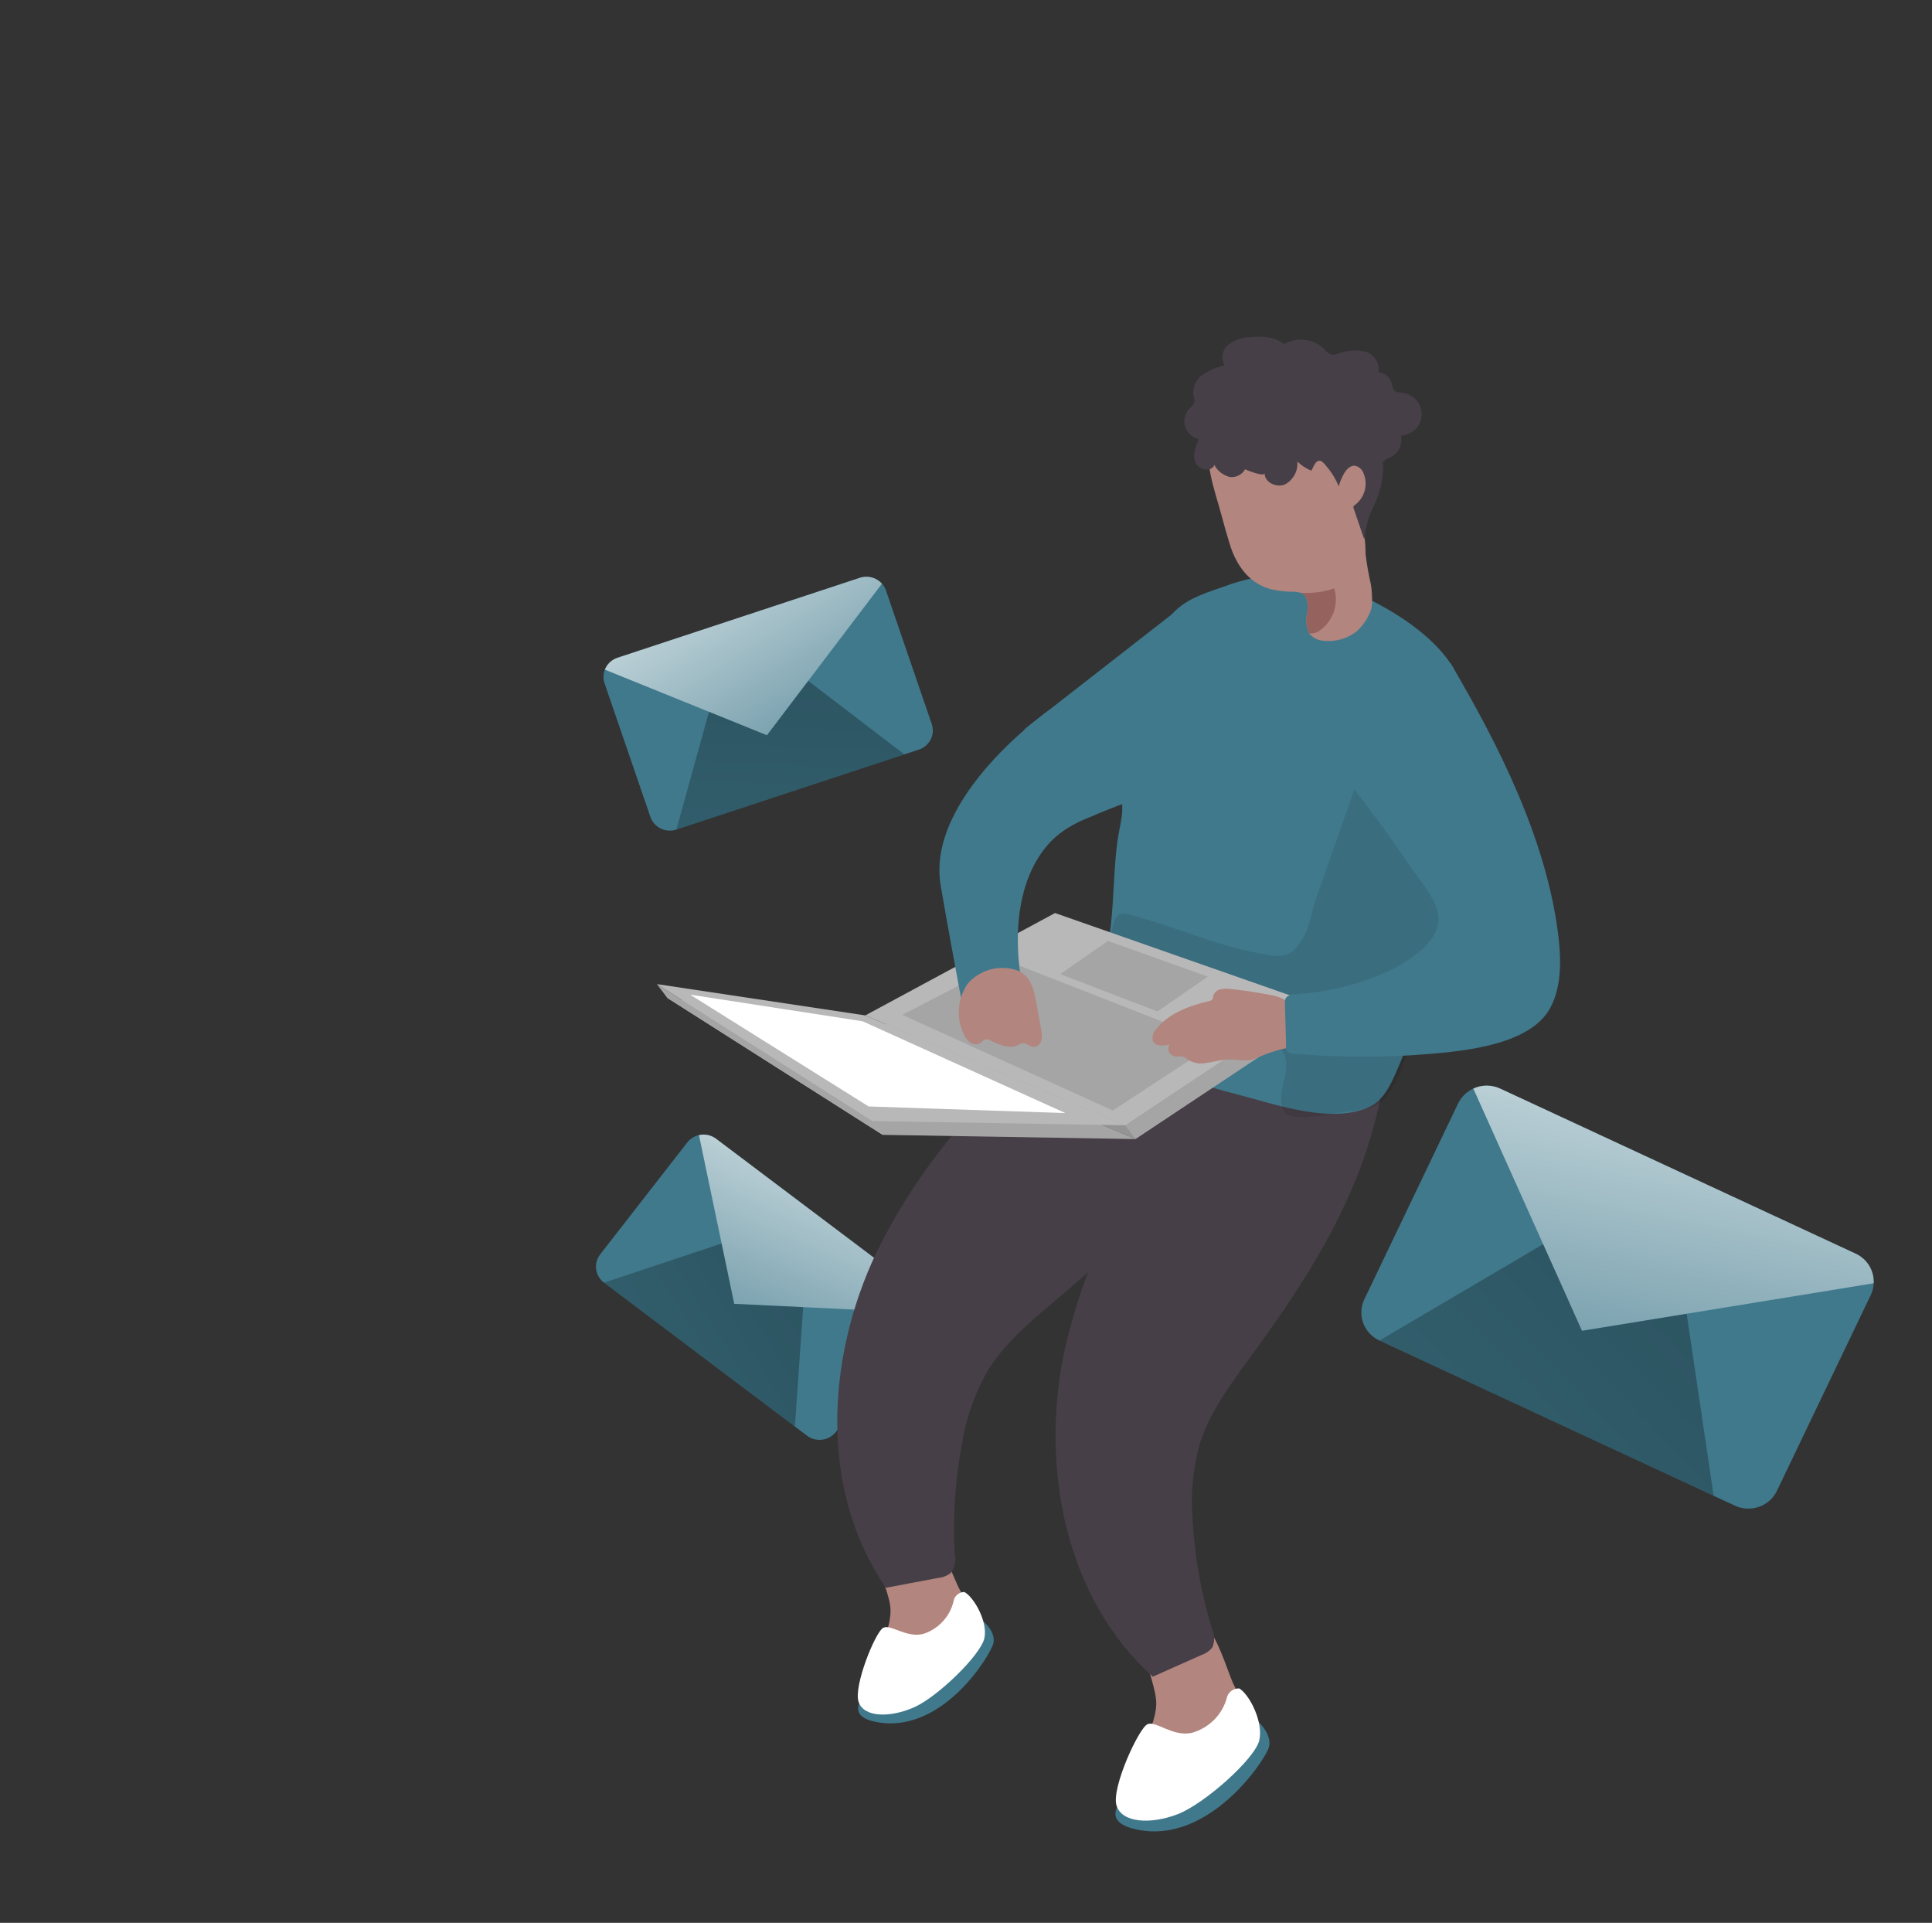 <svg width="205" height="204" viewBox="0 0 205 204" fill="none" xmlns="http://www.w3.org/2000/svg">
<rect x="0" y="0" width="205" height="204" fill="#333333" stroke="none"/>
<g clip-path="url(#clip0)">
<path d="M64.091 136.081L85.635 152.32C86.093 152.665 86.672 152.817 87.244 152.742C87.816 152.668 88.334 152.374 88.685 151.924L97.931 140.05C98.105 139.829 98.23 139.574 98.298 139.303C98.411 138.894 98.398 138.462 98.261 138.061C98.123 137.659 97.868 137.307 97.527 137.049L75.976 120.81C75.721 120.619 75.427 120.486 75.114 120.419C74.801 120.352 74.478 120.354 74.165 120.424C73.674 120.538 73.236 120.814 72.925 121.206L63.679 133.086C63.506 133.309 63.38 133.564 63.307 133.835C63.234 134.106 63.216 134.389 63.254 134.667C63.292 134.945 63.386 135.213 63.529 135.456C63.673 135.698 63.864 135.911 64.091 136.081Z" fill="#40798C"/>
<path d="M74.165 120.424L77.905 138.328L98.298 139.303C98.411 138.894 98.398 138.462 98.261 138.061C98.123 137.659 97.868 137.307 97.527 137.049L75.976 120.81C75.721 120.619 75.427 120.486 75.114 120.419C74.801 120.352 74.478 120.354 74.165 120.424Z" fill="url(#paint0_linear)"/>
<path d="M85.223 138.68L84.345 151.342L64.091 136.081L76.571 131.926L77.905 138.328L85.223 138.68Z" fill="url(#paint1_linear)"/>
<path d="M71.77 88.011L97.498 79.527C98.045 79.346 98.496 78.96 98.753 78.452C99.01 77.944 99.051 77.356 98.867 76.819L94.007 62.643C93.918 62.378 93.772 62.133 93.581 61.926C93.299 61.605 92.927 61.374 92.512 61.262C92.097 61.15 91.657 61.161 91.249 61.295L65.516 69.785C65.213 69.886 64.936 70.051 64.705 70.269C64.474 70.486 64.295 70.751 64.18 71.044C64.002 71.51 63.991 72.02 64.147 72.493L69.013 86.672C69.105 86.938 69.249 87.183 69.437 87.395C69.625 87.606 69.854 87.778 70.11 87.903C70.366 88.027 70.644 88.1 70.929 88.119C71.214 88.138 71.499 88.101 71.77 88.011Z" fill="#40798C"/>
<path d="M64.18 71.044L81.377 78.006L93.581 61.926C93.299 61.605 92.927 61.374 92.512 61.262C92.097 61.15 91.657 61.161 91.249 61.295L65.516 69.785C65.213 69.886 64.936 70.051 64.705 70.268C64.474 70.486 64.295 70.751 64.18 71.044Z" fill="url(#paint2_linear)"/>
<path d="M85.758 72.237L95.953 80.032L71.77 88.011L75.229 75.514L81.376 78.006L85.758 72.237Z" fill="url(#paint3_linear)"/>
<path d="M177.686 97.96C188.74 118.925 161.806 127.663 161.806 127.663C166.895 128.148 172.02 128.112 177.101 127.554C179.146 125.289 181.062 122.914 182.839 120.439C198.579 98.699 165.893 80.816 165.893 80.816C163.312 70.909 150.535 62.537 150.535 62.537L150.644 56.033L150.608 56.032L140.136 51.67L140.037 51.626L137.4 70.653L137.838 72.44C155.698 79.794 172.863 88.834 177.686 97.96Z" fill="url(#paint4_linear)"/>
<path d="M101.731 168.454C102.362 169.551 102.744 170.77 102.849 172.026C102.807 173.28 102.373 174.492 101.606 175.495C100.029 177.716 97.643 179.254 94.942 179.789C94.589 179.889 94.21 179.866 93.872 179.722C93.641 179.578 93.463 179.364 93.364 179.113C92.74 177.812 93.028 176.281 93.476 174.927C93.925 173.573 94.529 172.201 94.49 170.756C94.428 168.053 90.592 162.775 95.182 161.581C99.01 160.556 100.558 166.026 101.731 168.454Z" fill="#B2857F"/>
<path d="M104.354 172.023C104.354 172.023 105.684 173.134 105.408 174.33C105.133 175.526 100.148 183.812 93.261 182.741C86.374 181.67 97.823 175.139 97.823 175.139L104.354 172.023Z" fill="#40798C"/>
<path d="M102.319 168.897C102.036 168.902 101.765 169.008 101.555 169.194C101.344 169.38 101.209 169.634 101.174 169.911C100.981 170.705 100.585 171.437 100.023 172.038C99.462 172.64 98.754 173.09 97.966 173.347C96.156 173.799 94.535 172.292 93.719 172.697C92.903 173.103 90.536 178.892 91.105 180.563C91.673 182.233 94.469 182.238 96.971 181.142C99.473 180.046 104.075 175.578 104.452 173.79C104.829 172.003 103.298 169.395 102.319 168.897Z" fill="white"/>
<path d="M130.842 178.593C131.49 179.842 131.855 181.215 131.91 182.617C131.79 183.997 131.248 185.309 130.357 186.382C128.495 188.78 125.764 190.38 122.732 190.848C122.335 190.944 121.917 190.9 121.549 190.723C121.302 190.545 121.114 190.299 121.007 190.016C120.379 188.54 120.783 186.85 121.341 185.352C121.898 183.853 122.632 182.379 122.687 180.788C122.737 177.788 118.743 171.725 123.899 170.617C128.208 169.691 129.667 175.844 130.842 178.593Z" fill="#B2857F"/>
<path d="M133.59 182.736C133.59 182.736 134.988 184.036 134.646 185.35C134.305 186.664 128.351 195.646 120.74 194.123C113.13 192.6 126.17 185.942 126.17 185.942L133.59 182.736Z" fill="#40798C"/>
<path d="M131.486 179.127C131.168 179.118 130.859 179.223 130.614 179.422C130.369 179.62 130.206 179.899 130.155 180.208C129.903 181.079 129.428 181.871 128.775 182.51C128.122 183.148 127.312 183.61 126.425 183.852C124.389 184.265 122.651 182.526 121.75 182.93C120.849 183.333 117.905 189.671 118.47 191.545C119.035 193.418 122.133 193.567 124.969 192.469C127.804 191.372 133.142 186.616 133.615 184.649C134.088 182.681 132.547 179.731 131.486 179.127Z" fill="white"/>
<path d="M116.751 105.559C116.557 105.589 116.366 105.635 116.181 105.697C111.669 107.297 106.146 114.674 103.036 118.168C98.996 122.592 95.612 127.555 92.984 132.911C87.645 144.137 86.935 158.184 94.003 168.451L99.584 167.399C100.07 167.354 100.532 167.165 100.906 166.856C101.1 166.585 101.236 166.279 101.307 165.954C101.377 165.63 101.379 165.296 101.313 164.971C101.084 161.057 101.333 157.132 102.054 153.277C102.466 150.634 103.334 148.08 104.621 145.725C106.418 142.663 109.21 140.315 111.931 138.015C120.568 130.738 128.329 123.196 132.725 112.778C128.946 110.872 120.87 104.916 116.751 105.559Z" fill="#473F47"/>
<path d="M129.539 111.468C129.354 111.537 129.178 111.628 129.016 111.739C125.006 114.325 121.381 122.78 119.184 126.876C116.309 132.109 114.194 137.713 112.903 143.525C110.381 155.663 113.01 169.486 122.316 177.885L127.499 175.577C127.96 175.422 128.362 175.134 128.655 174.752C128.78 174.443 128.839 174.112 128.83 173.779C128.821 173.447 128.743 173.12 128.602 172.817C127.451 169.064 126.763 165.187 126.552 161.273C126.325 158.608 126.564 155.925 127.259 153.341C128.273 149.958 130.437 147.034 132.535 144.166C139.179 135.118 144.966 125.993 146.769 114.855C142.648 113.865 133.382 109.927 129.539 111.468Z" fill="#473F47"/>
<path d="M106.874 84.503C106.87 84.533 106.87 84.563 106.873 84.594C106.79 85.758 106.382 86.777 106.668 87.969C106.972 89.293 108.201 90.507 109.566 90.334C110.704 90.193 111.494 89.201 112.379 88.483C113.304 87.778 114.327 87.208 115.416 86.788C116.846 86.163 118.317 85.58 119.788 85.046C120.731 84.699 122.522 84.505 122.935 83.57C123.348 82.634 123.245 81.146 123.375 80.15L125.405 64.345L108.747 77.33C108.048 78.769 107.498 80.273 107.104 81.819C106.932 82.703 106.855 83.603 106.874 84.503Z" fill="#40798C"/>
<path d="M119.048 86.451C118.933 87.384 118.698 88.309 118.569 89.235C117.887 94.382 118.442 99.857 116.232 104.713C115.732 105.794 115.088 106.942 115.353 108.105C115.683 109.093 116.368 109.928 117.279 110.455C121.571 113.514 126.82 114.934 131.936 116.283C135.786 117.31 141.198 119.153 145.086 117.528C146.743 116.858 147.48 115.25 148.18 113.67C150.393 108.64 151.607 103.075 152.704 97.691C152.843 96.995 152.99 96.3 153.123 95.569C154.041 90.712 154.778 85.81 155.333 80.863C155.719 77.268 155.933 73.362 153.897 70.369C151.196 66.373 145.386 63.247 140.848 61.775C139.38 61.283 137.848 61.006 136.298 60.952C134.089 61.017 131.907 61.453 129.848 62.241C127.4 63.073 125.224 63.763 123.805 65.861C122.23 68.3 121.011 70.944 120.183 73.716C119.403 76.312 118.993 79.002 118.964 81.71C118.942 83.035 119.104 84.378 119.075 85.697C119.093 85.949 119.084 86.201 119.048 86.451Z" fill="#40798C"/>
<path opacity="0.1" d="M136.685 118.296C138.151 118.927 141.828 117.99 143.014 117.933C143.724 117.903 144.438 117.636 145.149 117.564C148.704 117.142 150.375 107.606 151.034 105.097C152.806 98.391 155.092 91.504 156.072 84.68C156.442 82.04 156.721 79.344 156.161 76.745C155.601 74.146 154.117 71.622 151.69 70.388C147.467 68.265 144.366 81.888 143.391 84.664C142.169 88.134 140.94 91.604 139.726 95.074C139.189 96.628 138.997 98.363 138.101 99.779C136.738 101.928 135.624 101.497 133.409 101.097C128.761 100.224 124.438 98.205 119.866 97.04C119.678 96.967 119.478 96.933 119.276 96.939C119.075 96.945 118.877 96.992 118.694 97.076C118.444 97.272 118.271 97.548 118.206 97.857C117.921 98.733 117.758 99.644 117.721 100.564C117.69 100.827 117.724 101.093 117.821 101.34C117.977 101.594 118.196 101.804 118.457 101.951C121.526 104.022 124.907 105.602 128.477 106.634C131.302 107.463 133.969 108.82 135.846 111.183C137.535 113.305 135.256 115.473 136.155 117.756C136.202 117.877 136.273 117.987 136.364 118.079C136.455 118.172 136.564 118.246 136.685 118.296Z" fill="#020202"/>
<path d="M140.096 107.805L113.046 98.329L92.91 109.19L120.484 120.846L140.096 107.805Z" fill="#B8B8B8"/>
<path d="M140.096 107.805L113.046 98.329L92.91 109.19L120.484 120.846L140.096 107.805Z" fill="url(#paint5_linear)" fill-opacity="0.1"/>
<path d="M138.999 106.342L111.949 96.866L91.813 107.727L119.388 119.383L138.999 106.342Z" fill="#B8B8B8"/>
<path d="M118.079 117.818L95.739 107.667L106.819 101.918L129.057 110.623L118.079 117.818Z" fill="url(#paint6_linear)" fill-opacity="0.1"/>
<path d="M119.388 119.383L92.564 118.936L69.707 104.406L91.813 107.727L119.388 119.383Z" fill="#B8B8B8"/>
<path d="M129.619 54.699C129.879 55.687 130.161 56.676 130.464 57.658C131.136 59.903 132.521 61.965 134.981 62.543C135.525 62.655 136.076 62.73 136.631 62.766C136.737 62.768 136.858 62.77 136.999 62.772C137.007 62.776 137.016 62.778 137.024 62.778C137.033 62.778 137.041 62.776 137.049 62.773L137.113 62.774C137.39 62.766 137.667 62.798 137.935 62.871C138.009 62.876 138.082 62.899 138.146 62.938C138.85 63.27 138.775 64.4 138.714 65.041C138.528 65.761 138.6 66.522 138.92 67.195C138.92 67.195 138.919 67.237 138.961 67.265C139.154 67.479 139.389 67.654 139.651 67.778C139.914 67.902 140.198 67.974 140.489 67.989C141.711 68.106 142.932 67.762 143.904 67.026C144.462 66.534 144.914 65.936 145.232 65.268C145.332 65.079 145.416 64.882 145.483 64.679C145.57 64.335 145.607 63.981 145.593 63.627C145.589 63.084 145.546 62.542 145.464 62.005C145.22 60.945 145.032 59.872 144.9 58.792C144.9 58.246 144.871 57.7 144.814 57.157C144.729 56.809 144.668 56.456 144.633 56.1C144.65 55.074 145.198 54.092 145.223 53.053C145.249 52.025 145.169 50.996 144.983 49.984C144.638 47.977 143.783 46.088 142.498 44.491C140.111 41.659 135.821 40.192 132.404 41.726C130.696 42.493 129.357 43.883 128.67 45.601C127.486 48.52 128.851 51.817 129.619 54.699Z" fill="#B2857F"/>
<path d="M132.313 105.135C131.718 105.055 131.116 104.982 130.521 104.923C130.167 104.868 129.805 104.883 129.456 104.968C129.285 105.009 129.128 105.095 129.001 105.215C128.874 105.336 128.782 105.487 128.735 105.654C128.737 105.782 128.708 105.908 128.651 106.023C128.558 106.125 128.431 106.19 128.293 106.205C126.156 106.714 123.942 107.529 122.644 109.232C122.49 109.392 122.381 109.589 122.327 109.804C122.274 110.018 122.278 110.243 122.339 110.455C122.62 111.046 123.473 110.977 124.115 110.813C124.021 110.94 123.969 111.093 123.967 111.25C123.964 111.407 124.011 111.562 124.1 111.692C124.193 111.82 124.317 111.924 124.461 111.995C124.604 112.065 124.763 112.1 124.923 112.097C125.135 112.062 125.352 112.065 125.562 112.107C125.706 112.176 125.838 112.265 125.955 112.372C126.251 112.571 126.584 112.709 126.936 112.777C127.287 112.846 127.649 112.843 127.999 112.769C128.71 112.676 129.424 112.451 130.134 112.407C131.235 112.341 132.215 112.714 133.244 112.291C134.38 111.761 135.578 111.373 136.812 111.136C137.204 111.081 137.567 110.903 137.849 110.63C137.972 110.395 138.039 110.136 138.043 109.872C138.048 109.608 137.99 109.347 137.874 109.108C137.705 108.249 137.388 107.425 136.936 106.67C136.347 105.823 135.342 105.66 134.358 105.476C133.637 105.345 132.993 105.244 132.313 105.135Z" fill="#B2857F"/>
<path d="M153.912 70.362C158.985 78.942 163.971 88.867 165.289 98.787C165.636 101.396 165.798 104.47 164.516 106.892C162.42 110.836 155.505 111.496 151.525 111.828C146.76 112.223 141.968 112.206 137.205 111.778C137.101 111.795 136.993 111.787 136.893 111.754C136.792 111.721 136.701 111.665 136.628 111.589C136.555 111.513 136.501 111.421 136.473 111.32C136.445 111.219 136.443 111.113 136.466 111.011L136.342 106.493C136.313 106.282 136.346 106.067 136.438 105.873C136.565 105.733 136.723 105.624 136.901 105.556C137.078 105.487 137.269 105.461 137.459 105.479C140.242 105.306 142.982 104.728 145.592 103.764C148.07 102.842 152.922 100.396 152.627 97.208C152.465 95.418 150.508 93.208 149.545 91.782C147.232 88.358 144.733 85.035 142.176 81.782C142.176 81.782 142.224 63.515 153.912 70.362Z" fill="#40798C"/>
<path d="M130.503 50.609C130.152 50.522 129.822 50.364 129.538 50.144C129.253 49.924 129.018 49.647 128.85 49.332C128.545 50.129 127.173 49.862 126.839 49.068C126.504 48.273 126.867 47.386 127.192 46.603C126.867 46.522 126.568 46.362 126.322 46.139C126.075 45.916 125.889 45.636 125.78 45.325C125.671 45.013 125.643 44.68 125.698 44.355C125.753 44.03 125.889 43.724 126.094 43.464C126.333 43.21 126.663 42.992 126.733 42.644C126.752 42.378 126.716 42.112 126.625 41.861C126.588 41.45 126.661 41.037 126.838 40.664C127.015 40.291 127.289 39.97 127.633 39.734C128.338 39.273 129.122 38.941 129.948 38.754C129.733 38.397 129.658 37.975 129.737 37.568C129.815 37.16 130.042 36.795 130.375 36.541C131.056 36.047 131.877 35.773 132.723 35.756C133.953 35.644 135.307 35.723 136.259 36.513C136.924 36.122 137.704 35.961 138.473 36.054C139.243 36.148 139.959 36.492 140.508 37.031C140.702 37.304 140.975 37.514 141.293 37.63C141.521 37.65 141.75 37.616 141.961 37.53C142.862 37.168 143.854 37.085 144.804 37.291C145.279 37.41 145.691 37.701 145.959 38.105C146.226 38.508 146.331 38.996 146.251 39.472C146.602 39.519 146.931 39.672 147.192 39.908C147.453 40.144 147.635 40.454 147.712 40.794C147.725 41.008 147.789 41.215 147.901 41.398C148.102 41.639 148.464 41.631 148.769 41.664C149.35 41.723 149.887 41.996 150.273 42.428C150.658 42.86 150.864 43.419 150.849 43.993C150.834 44.568 150.6 45.115 150.192 45.527C149.785 45.938 149.234 46.183 148.651 46.213C148.713 46.495 148.716 46.786 148.659 47.068C148.601 47.351 148.486 47.618 148.318 47.855C147.932 48.442 147.428 48.475 146.925 48.837C146.631 49.055 146.744 49.078 146.75 49.532C146.758 49.95 146.729 50.367 146.666 50.78C146.556 51.576 146.34 52.353 146.024 53.094C145.802 53.628 145.524 54.139 145.323 54.681C145.046 55.51 144.855 56.365 144.756 57.233L143.612 53.877C143.6 53.831 143.601 53.783 143.615 53.738C143.64 53.676 143.686 53.625 143.745 53.593C144.274 53.201 144.652 52.643 144.815 52.011C144.977 51.379 144.916 50.711 144.64 50.118C144.563 49.932 144.439 49.769 144.28 49.644C144.12 49.519 143.931 49.437 143.729 49.405C143.247 49.397 142.871 49.802 142.63 50.21C142.374 50.645 142.178 51.111 142.047 51.597C141.735 50.828 141.299 50.113 140.755 49.481C140.525 49.219 140.249 48.775 139.87 48.901C139.492 49.027 139.304 49.694 139.143 49.936C138.588 49.713 138.084 49.381 137.662 48.962C137.704 49.447 137.603 49.933 137.372 50.364C137.141 50.794 136.789 51.15 136.359 51.39C135.458 51.787 134.169 51.179 134.186 50.202C134.178 50.642 132.254 49.87 132.113 49.784C131.959 50.063 131.723 50.291 131.436 50.438C131.15 50.585 130.825 50.645 130.503 50.609Z" fill="#473F47"/>
<path d="M139.659 62.851C139.087 62.915 138.509 62.929 137.934 62.892C138.009 62.897 138.082 62.92 138.146 62.959C138.85 63.291 138.775 64.421 138.714 65.062C138.528 65.781 138.6 66.542 138.92 67.215C139.14 67.22 139.361 67.193 139.574 67.135C139.792 67.063 139.994 66.95 140.168 66.803C140.82 66.293 141.302 65.602 141.553 64.821C141.804 64.039 141.811 63.202 141.575 62.415C140.957 62.638 140.314 62.784 139.659 62.851Z" fill="#96625E"/>
<path d="M111.328 75.328C111.328 75.328 98.181 84.54 99.819 93.984C101.341 102.769 102.722 109.759 102.722 109.759L108.86 106.371C108.86 106.371 105.014 93.107 113.595 87.512C122.175 81.917 111.328 75.328 111.328 75.328Z" fill="#40798C"/>
<path d="M109.94 106.256L110.473 109.232C110.569 109.609 110.577 110.003 110.496 110.384C110.454 110.574 110.348 110.744 110.195 110.868C110.043 110.992 109.852 111.062 109.655 111.068C109.229 111.061 108.875 110.594 108.448 110.671C108.295 110.713 108.15 110.779 108.019 110.866C107.102 111.339 106.011 110.833 105.06 110.377C104.909 110.29 104.732 110.255 104.558 110.278C104.352 110.33 104.221 110.531 104.041 110.653C103.862 110.755 103.656 110.801 103.45 110.785C103.243 110.769 103.047 110.692 102.886 110.564C102.569 110.296 102.33 109.95 102.193 109.561C101.825 108.73 101.674 107.821 101.755 106.917C101.836 106.014 102.145 105.145 102.655 104.39C103.211 103.737 103.934 103.243 104.75 102.959C105.566 102.675 106.445 102.613 107.295 102.778C109.134 103.094 109.636 104.527 109.94 106.256Z" fill="#B2857F"/>
<path d="M120.484 120.846L93.66 120.399L70.803 105.87L92.91 109.19L120.484 120.846Z" fill="#B8B8B8"/>
<path d="M119.388 119.383L120.485 120.846L93.661 120.399L92.564 118.936L119.388 119.383Z" fill="url(#paint7_linear)" fill-opacity="0.1"/>
<path d="M69.707 104.406L70.803 105.87L93.66 120.399L92.564 118.936L69.707 104.406Z" fill="#B8B8B8"/>
<path d="M69.707 104.406L70.803 105.87L93.66 120.399L92.564 118.936L69.707 104.406Z" fill="url(#paint8_linear)" fill-opacity="0.1"/>
<path d="M91.533 108.351L73.229 105.526L92.17 117.387L113.043 118.09L91.533 108.351Z" fill="white"/>
<path d="M122.817 107.308L112.494 103.346L117.563 99.828L128.159 103.607L122.817 107.308Z" fill="url(#paint9_linear)" fill-opacity="0.1"/>
<path d="M146.371 142.221L184.091 159.74C184.893 160.112 185.813 160.156 186.647 159.862C187.482 159.568 188.163 158.96 188.542 158.172L198.505 137.385C198.694 136.997 198.797 136.575 198.81 136.145C198.844 135.495 198.682 134.85 198.343 134.291C198.004 133.732 197.504 133.285 196.906 133.006L159.175 115.489C158.73 115.283 158.244 115.177 157.752 115.176C157.261 115.176 156.775 115.282 156.329 115.486C155.628 115.815 155.062 116.369 154.724 117.057L144.764 137.854C144.578 138.244 144.471 138.667 144.452 139.098C144.432 139.528 144.498 139.959 144.647 140.364C144.797 140.77 145.026 141.143 145.321 141.461C145.617 141.78 145.974 142.038 146.371 142.221Z" fill="#40798C"/>
<path d="M156.329 115.486L167.861 141.188L198.81 136.145C198.844 135.495 198.682 134.85 198.343 134.291C198.004 133.732 197.504 133.285 196.906 133.006L159.175 115.489C158.73 115.283 158.244 115.177 157.752 115.176C157.261 115.176 156.775 115.282 156.329 115.486Z" fill="url(#paint10_linear)"/>
<path d="M178.966 139.382L181.831 158.683L146.37 142.221L163.742 131.997L167.86 141.188L178.966 139.382Z" fill="url(#paint11_linear)"/>
</g>
<defs>
<linearGradient id="paint0_linear" x1="95.14" y1="109.852" x2="76.187" y2="153.781" gradientUnits="userSpaceOnUse">
<stop offset="0.01" stop-color="white"/>
<stop offset="1" stop-color="white" stop-opacity="0"/>
</linearGradient>
<linearGradient id="paint1_linear" x1="108.53" y1="123.2" x2="19.835" y2="177.945" gradientUnits="userSpaceOnUse">
<stop offset="0.01"/>
<stop offset="0.08" stop-opacity="0.69"/>
<stop offset="0.21" stop-opacity="0.32"/>
<stop offset="1" stop-opacity="0"/>
</linearGradient>
<linearGradient id="paint2_linear" x1="66.965" y1="48.035" x2="92.311" y2="88.759" gradientUnits="userSpaceOnUse">
<stop offset="0.01" stop-color="white"/>
<stop offset="1" stop-color="white" stop-opacity="0"/>
</linearGradient>
<linearGradient id="paint3_linear" x1="85.703" y1="44.582" x2="80.865" y2="147.422" gradientUnits="userSpaceOnUse">
<stop offset="0.01"/>
<stop offset="0.08" stop-opacity="0.69"/>
<stop offset="0.21" stop-opacity="0.32"/>
<stop offset="1" stop-opacity="0"/>
</linearGradient>
<linearGradient id="paint4_linear" x1="-14520.2" y1="16338.9" x2="3291.51" y2="8617.1" gradientUnits="userSpaceOnUse">
<stop offset="0.01"/>
<stop offset="0.08" stop-opacity="0.69"/>
<stop offset="0.21" stop-opacity="0.32"/>
<stop offset="1" stop-opacity="0"/>
</linearGradient>
<linearGradient id="paint5_linear" x1="-10229.6" y1="2885.61" x2="-10010.5" y2="5800.99" gradientUnits="userSpaceOnUse">
<stop offset="0.01"/>
<stop offset="0.08" stop-opacity="0.69"/>
<stop offset="0.21" stop-opacity="0.32"/>
<stop offset="1" stop-opacity="0"/>
</linearGradient>
<linearGradient id="paint6_linear" x1="-6676.4" y1="2127.03" x2="-7930.07" y2="4193.29" gradientUnits="userSpaceOnUse">
<stop offset="0.01"/>
<stop offset="0.08" stop-opacity="0.69"/>
<stop offset="0.21" stop-opacity="0.32"/>
<stop offset="1" stop-opacity="0"/>
</linearGradient>
<linearGradient id="paint7_linear" x1="-5459.79" y1="292.767" x2="-5496.34" y2="-236.495" gradientUnits="userSpaceOnUse">
<stop offset="0.01"/>
<stop offset="0.08" stop-opacity="0.69"/>
<stop offset="0.21" stop-opacity="0.32"/>
<stop offset="1" stop-opacity="0"/>
</linearGradient>
<linearGradient id="paint8_linear" x1="-6103.95" y1="2227.22" x2="-6847.99" y2="3720.26" gradientUnits="userSpaceOnUse">
<stop offset="0.01"/>
<stop offset="0.08" stop-opacity="0.69"/>
<stop offset="0.21" stop-opacity="0.32"/>
<stop offset="1" stop-opacity="0"/>
</linearGradient>
<linearGradient id="paint9_linear" x1="-3111.03" y1="1051.64" x2="-3211.28" y2="1341.48" gradientUnits="userSpaceOnUse">
<stop offset="0.01"/>
<stop offset="0.08" stop-opacity="0.69"/>
<stop offset="0.21" stop-opacity="0.32"/>
<stop offset="1" stop-opacity="0"/>
</linearGradient>
<linearGradient id="paint10_linear" x1="184.337" y1="92.912" x2="169.942" y2="164.861" gradientUnits="userSpaceOnUse">
<stop offset="0.01" stop-color="white"/>
<stop offset="1" stop-color="white" stop-opacity="0"/>
</linearGradient>
<linearGradient id="paint11_linear" x1="208.856" y1="108.69" x2="93.912" y2="219.416" gradientUnits="userSpaceOnUse">
<stop offset="0.01"/>
<stop offset="0.08" stop-opacity="0.69"/>
<stop offset="0.21" stop-opacity="0.32"/>
<stop offset="1" stop-opacity="0"/>
</linearGradient>
<clipPath id="clip0">
<rect width="200" height="200" fill="white" transform="matrix(-1 -0.017 -0.017 1 204.212 3.417)"/>
</clipPath>
</defs>
</svg>
